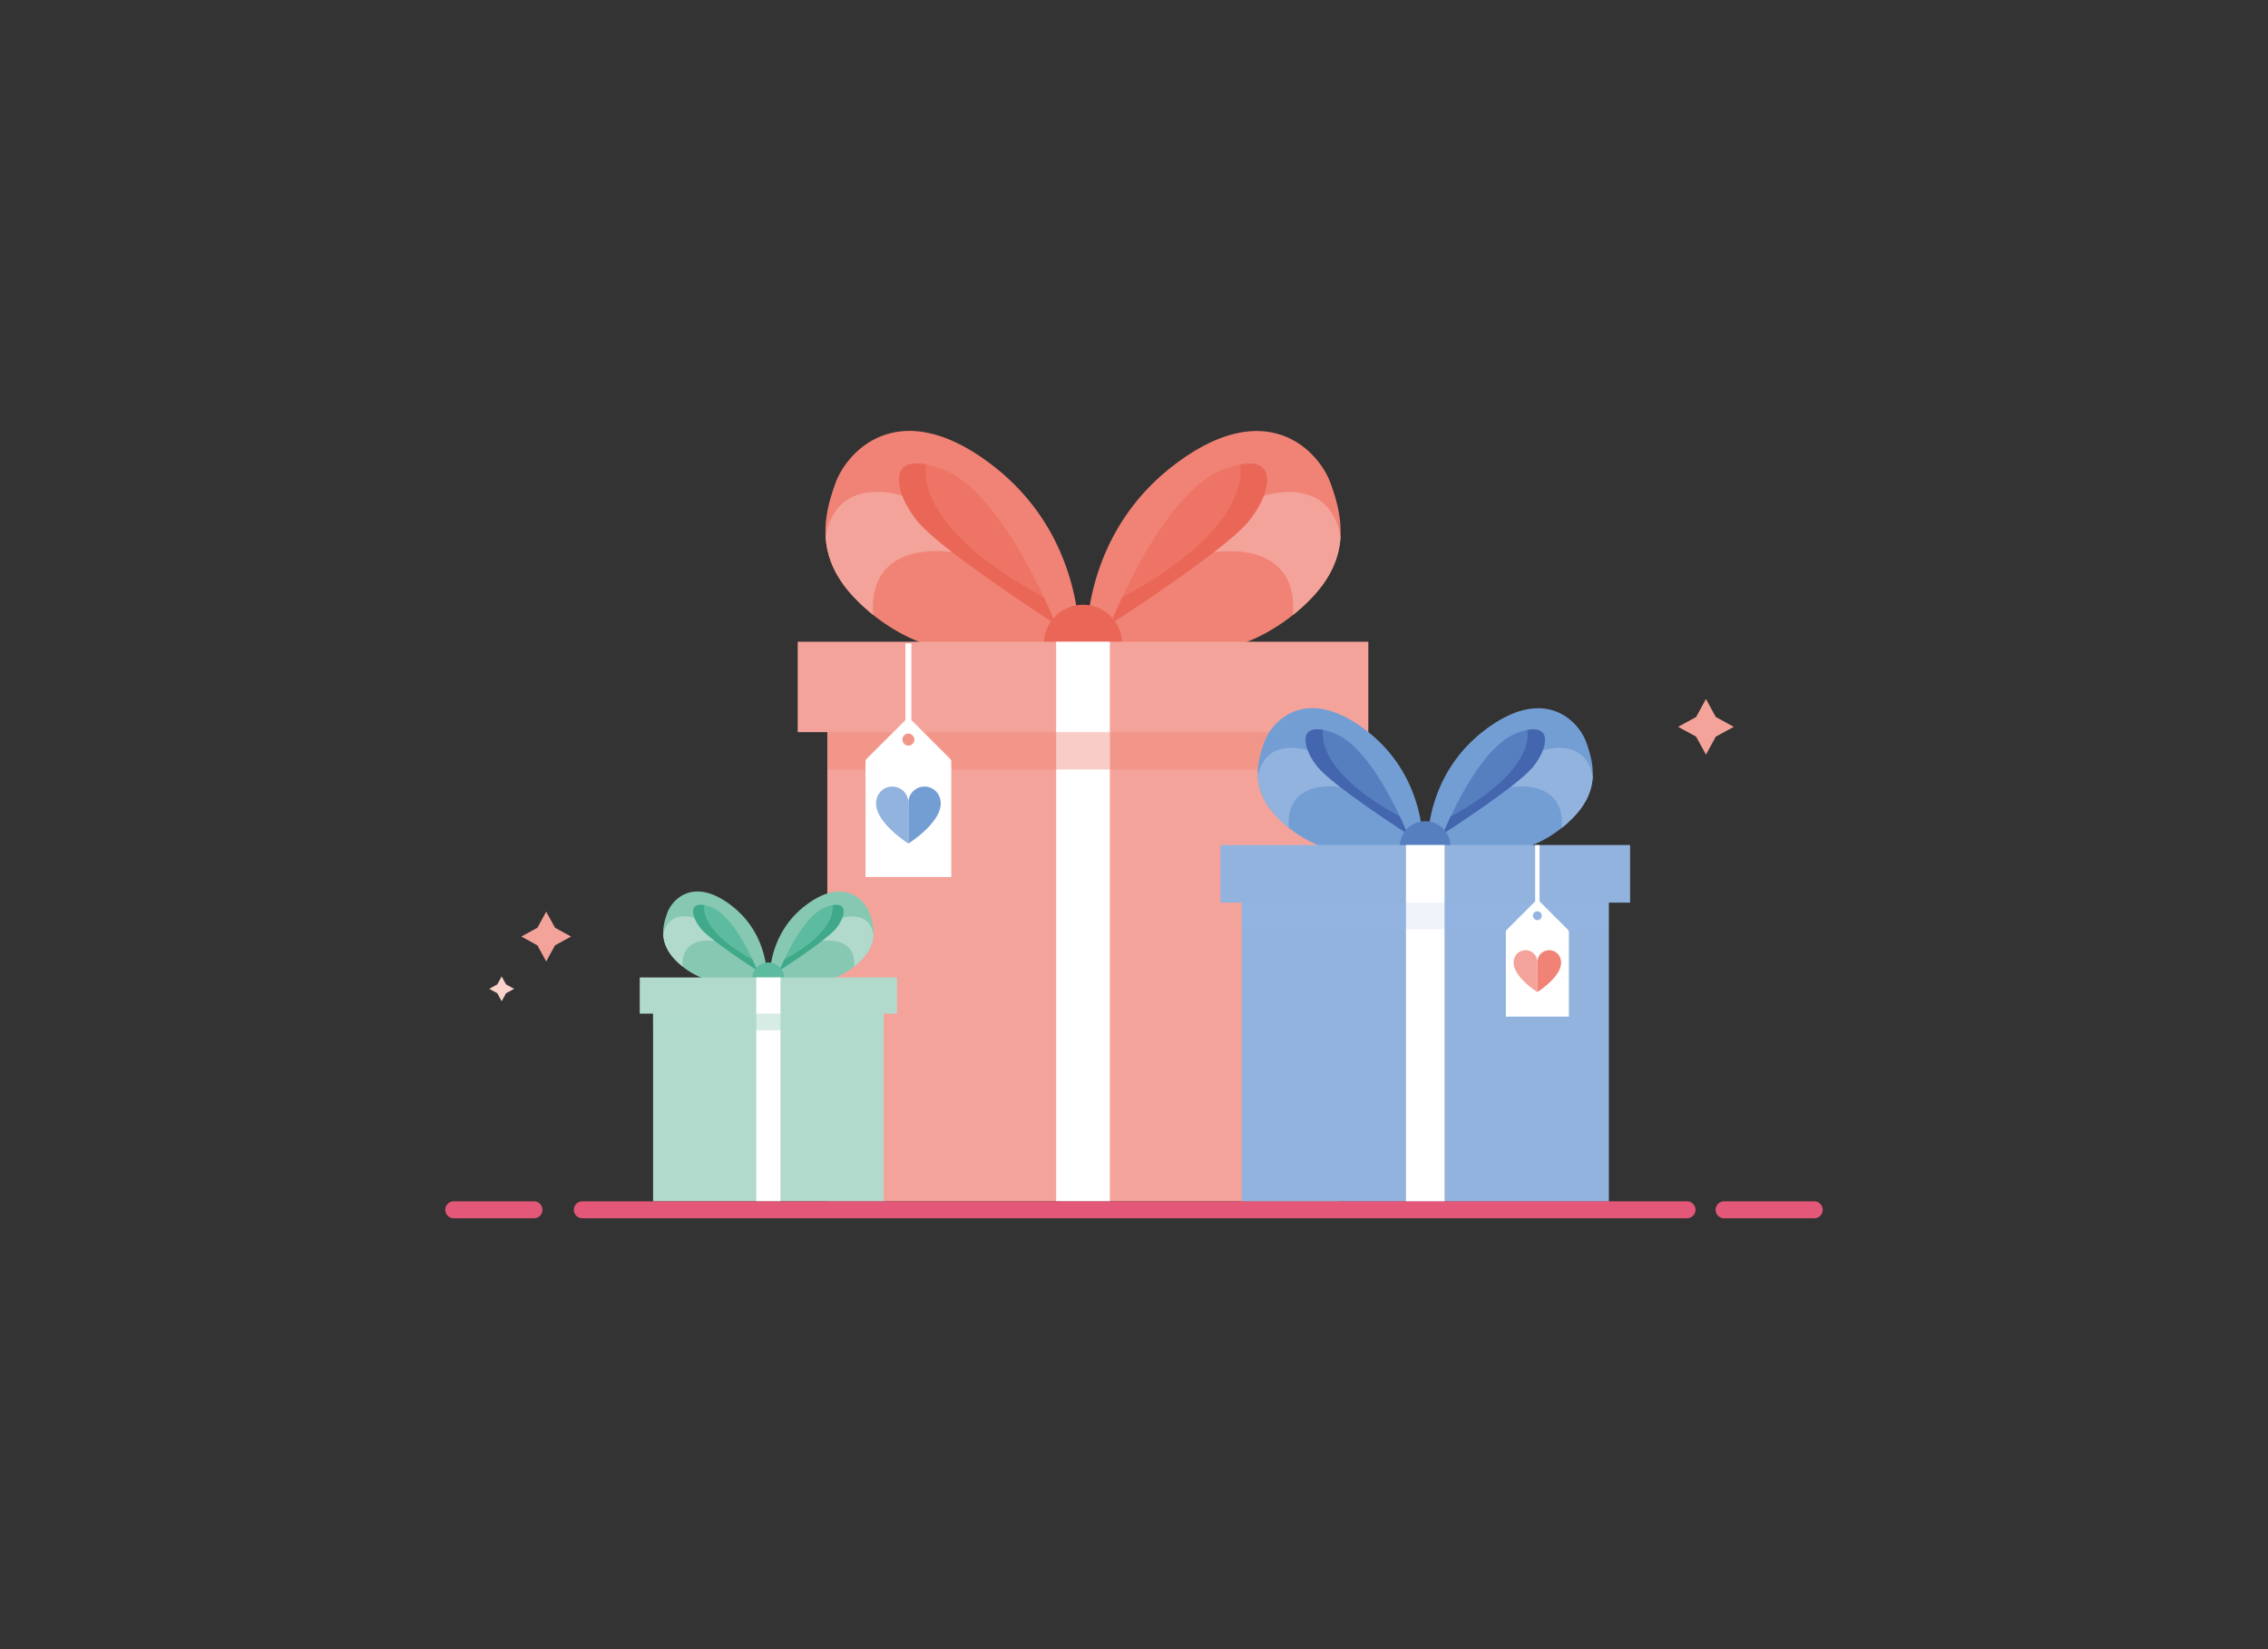 <svg xmlns="http://www.w3.org/2000/svg" viewBox="0 0 5500 4000" id="present"><rect x="0" y="0" width="5500" height="4000" fill="#333333" stroke="none"/><g data-name="‘ëîé_1">
<path fill="#f08375" d="M2002.196,1302.292c2.944,47.155,21.517,96.397,68.736,146.214a466.227,466.227,0,0,0,46.464,42.829c10.304,8.282,20.506,15.731,30.439,22.438h.038c12.006,8.102,23.654,15.104,34.701,21.145a405.517,405.517,0,0,0,51.776,23.885c24.294,9.139,39.551,11.942,39.551,11.942l301.85-11.942,42.061-1.664c.038-5.594-.052-13.095-.486-22.221a554.267,554.267,0,0,0-11.84-89.191c-19.636-91.52-69.837-217.1-196.544-315.443-226.355-175.667-354.035-37.376-382.72,41.114-9.472,25.933-17.817,53.273-21.862,81.638A240.633,240.633,0,0,0,2002.196,1302.292Z">
</path>
<path fill="#f4a39a" d="M2002.196,1302.289c2.946,47.153,21.512,96.404,68.742,146.219a466.718,466.718,0,0,0,46.457,42.825l.021 0c-13.373-188.696,192.404-151.793,192.404-151.793l-121.599-137.194S2029.237,1147.71,2002.196,1302.289Z"></path>
<path fill="#f08375" d="M2634.759,1558.804c0,1.037.026,1.996.038,2.88l343.859,9.293s15.552-2.841,40.231-12.172a407.417,407.417,0,0,0,51.674-23.885,454.824,454.824,0,0,0,111.142-86.041c93.466-98.458,74.88-194.842,44.903-277.069-28.621-78.515-156.211-216.896-382.694-41.369-128.499,99.596-178.406,227.225-197.542,319.04a552.076,552.076,0,0,0-11.111,85.44C2634.759,1544.993,2634.696,1553.083,2634.759,1558.804Z"></path><path fill="#f4a39a" d="M3250.986,1302.712c-2.978,47.151-21.579,96.389-68.842,146.173a466.729,466.729,0,0,1-46.486,42.793h-.021c13.501-188.686-192.301-151.924-192.301-151.924l121.692-137.111S3224.049,1148.116,3250.986,1302.712Z"></path>
<path fill="#ee7465" d="M2692.732 1513.953c2.115-1.359 273.019-175.916 333.108-247.282 53.808-63.898 77.855-158.653-18.861-139.987v.011a249.21 249.21 0 00-40.668 12.041c-105.765 40.116-199.929 214.125-245.167 310.454C2703.247 1487.294 2693.005 1513.252 2692.732 1513.953zM2559.876 1513.917s-125.187-319.112-273.336-375.412c-142.74-54.245-119.896 56.208-59.616 127.894C2287.204 1338.085 2559.876 1513.917 2559.876 1513.917z"></path><path fill="#ea6757" d="M2692.732 1513.953c2.115-1.359 273.019-175.916 333.108-247.282 53.808-63.898 77.855-158.653-18.861-139.987v.011c-.43 1.863 40.9 145.847-285.835 322.495C2703.247 1487.294 2693.005 1513.252 2692.732 1513.953zM2559.872 1513.908c-2.113-1.361-272.9-176.101-332.94-247.509-53.765-63.934-77.748-158.705 18.956-139.973v.011c.428 1.863-40.999 145.819 285.616 322.688C2549.374 1487.241 2559.6 1513.207 2559.872 1513.908z"></path><path fill="#ea6757" d="M2531.455,1561.659l189.653.061c0-.976-.01-1.953-.051-2.918a94.817,94.817,0,0,0-189.551,0C2531.465,1559.748,2531.455,1560.703,2531.455,1561.659Z"></path><rect width="1240.19" height="1240.189" x="2006.281" y="1673.618" fill="#f4a39a" transform="rotate(180 2626.375 2293.712)"></rect><rect width="1383.721" height="219.275" x="1934.515" y="1556.5" fill="#f4a39a" transform="rotate(-180 2626.375 1666.137)"></rect><rect width="130.253" height="1357.307" x="2561.249" y="1556.5" fill="#fff" transform="rotate(180 2626.375 2235.153)"></rect><rect width="1240.19" height="90.621" x="2006.28" y="1775.775" fill="#f08375" opacity=".4" transform="rotate(180 2626.375 1821.085)"></rect><path fill="#fff" d="M2098.893,1847.73v279.324h208.036v-279.324a10.645,10.645,0,0,0-3.116-7.525l-93.374-93.421c-.085-.085-.186-.142-.273-.223l-.001-186.048h-14.51v186.048c-.087.081-.188.138-.273.223l-93.374,93.421A10.644,10.644,0,0,0,2098.893,1847.73Zm106.859-68.085a14.521,14.521,0,1,1-17.081,17.08A14.462,14.462,0,0,1,2205.751,1779.645Z"></path><path fill="#93b3df" d="M2163.873,1907.781a39.027,39.027,0,0,0-34.844,21.443h0l-0.0.001a38.7,38.7,0,0,0-1.965,4.59c-19.305,52.826,75.847,112.151,75.847,112.151v-99.148A39.037,39.037,0,0,0,2163.873,1907.781Z"></path><path fill="#739ed4" d="M2241.948 1907.781a39.027 39.027 0 0134.845 21.443h0l0.0.001a38.733 38.733 0 011.965 4.59c19.305 52.826-75.847 112.151-75.847 112.151v-99.148A39.037 39.037 0 012241.948 1907.781zM3050.454 1884.829c1.914 30.663 13.991 62.681 44.695 95.075a303.127 303.127 0 0030.212 27.849c6.7 5.385 13.334 10.229 19.793 14.59h.025c7.807 5.269 15.381 9.821 22.564 13.75a263.726 263.726 0 0033.667 15.531c15.797 5.942 25.718 7.765 25.718 7.765l196.276-7.765 27.35-1.082c.025-3.637-.033-8.515-.316-14.449a360.43 360.43 0 00-7.699-57.996c-12.768-59.51-45.411-141.168-127.802-205.115-147.186-114.226-230.209-24.303-248.862 26.734-6.159 16.863-11.586 34.641-14.216 53.085A156.47 156.47 0 003050.454 1884.829z"></path><path fill="#93b3df" d="M3050.454,1884.827c1.915,30.661,13.989,62.686,44.699,95.078a303.467,303.467,0,0,0,30.209,27.846l.014 0c-8.696-122.698,125.109-98.703,125.109-98.703l-79.069-89.21S3068.038,1784.312,3050.454,1884.827Z"></path><path fill="#739ed4" d="M3461.775,2051.624c0,.674.017,1.299.025,1.873l223.592,6.042s10.113-1.847,26.16-7.915a264.867,264.867,0,0,0,33.6-15.531,295.745,295.745,0,0,0,72.27-55.948c60.775-64.022,48.69-126.695,29.198-180.162-18.61-51.054-101.575-141.036-248.845-26.9-83.556,64.762-116.008,147.752-128.451,207.454a358.934,358.934,0,0,0-7.225,55.557C3461.775,2042.644,3461.733,2047.904,3461.775,2051.624Z"></path><path fill="#93b3df" d="M3862.473,1885.102c-1.936,30.659-14.031,62.676-44.764,95.048a303.514,303.514,0,0,1-30.227,27.826l-.014-0c8.779-122.692-125.043-98.788-125.043-98.788l79.13-89.156S3844.957,1784.576,3862.473,1885.102Z"></path><path fill="#567fc0" d="M3499.471 2022.46c1.375-.884 177.529-114.388 216.601-160.794 34.988-41.549 50.625-103.163-12.264-91.025v.007a162.044 162.044 0 00-26.445 7.829c-68.773 26.085-130.003 139.234-159.418 201.871C3506.309 2005.125 3499.648 2022.004 3499.471 2022.46zM3413.083 2022.437s-81.402-207.501-177.735-244.11c-92.816-35.272-77.962 36.549-38.765 83.162C3235.779 1908.103 3413.083 2022.437 3413.083 2022.437z"></path><path fill="#4466ae" d="M3499.471 2022.46c1.375-.884 177.529-114.388 216.601-160.794 34.988-41.549 50.625-103.163-12.264-91.025v.007c-.28 1.211 26.595 94.836-185.863 209.7C3506.309 2005.125 3499.648 2022.004 3499.471 2022.46zM3413.079 2022.431c-1.374-.885-177.451-114.509-216.492-160.941-34.96-41.572-50.555-103.197 12.326-91.017l-0.0.007c.279 1.211-26.659 94.818 185.721 209.826C3406.254 2005.091 3412.903 2021.975 3413.079 2022.431z"></path><path fill="#567fc0" d="M3394.602,2053.48l123.321.04c0-.635-.006-1.269-.033-1.897a61.654,61.654,0,0,0-123.254,0C3394.608,2052.238,3394.602,2052.859,3394.602,2053.48Z"></path><rect width="890.409" height="790.133" x="3011.118" y="2124.225" fill="#93b3df" transform="rotate(180 3456.323 2519.292)"></rect><rect width="993.46" height="139.702" x="2959.593" y="2049.609" fill="#93b3df" transform="rotate(180 3456.323 2119.46)"></rect><rect width="93.517" height="864.749" x="3409.565" y="2049.609" fill="#fff" transform="rotate(180 3456.323 2481.984)"></rect><g opacity=".5"><rect width="890.409" height="64.509" x="3011.118" y="2189.31" transform="rotate(180 3456.323 2221.565)" style="mix-blend-mode:multiply" fill="#93b3df" opacity=".3"></rect></g><path fill="#fff" d="M3651.757,2260.605v205.198h152.828v-205.198a7.82,7.82,0,0,0-2.289-5.528l-68.595-68.629c-.062-.063-.137-.104-.201-.164l-0-136.675h-10.659v136.675c-.064.06-.138.101-.201.164l-68.595,68.629A7.82,7.82,0,0,0,3651.757,2260.605Zm78.501-50.017a10.667,10.667,0,1,1-12.548,12.547A10.624,10.624,0,0,1,3730.258,2210.588Z"></path><path fill="#f4a39a" d="M3699.494,2304.72a28.67,28.67,0,0,0-25.598,15.752h0l-0.0.001a28.459,28.459,0,0,0-1.444,3.372c-14.182,38.807,55.719,82.389,55.719,82.389v-72.836A28.678,28.678,0,0,0,3699.494,2304.72Z"></path><path fill="#f08375" d="M3756.849,2304.72a28.67,28.67,0,0,1,25.598,15.752h0l0.0.001a28.442,28.442,0,0,1,1.444,3.372c14.182,38.807-55.719,82.389-55.719,82.389v-72.836A28.677,28.677,0,0,1,3756.849,2304.72Z"></path><path fill="#86c8b2" d="M1608.482,2267.28c1.202,19.256,8.786,39.363,28.068,59.705a190.352,190.352,0,0,0,18.973,17.489c4.207,3.382,8.373,6.424,12.43,9.162h.016c4.903,3.308,9.659,6.168,14.17,8.635a165.599,165.599,0,0,0,21.143,9.753,105.009,105.009,0,0,0,16.151,4.876l123.258-4.876,17.175-.679c.015-2.284-.021-5.347-.199-9.074a226.343,226.343,0,0,0-4.835-36.42c-8.018-37.371-28.517-88.651-80.257-128.809-92.43-71.732-144.567-15.262-156.281,16.788-3.868,10.59-7.276,21.754-8.927,33.337A98.257,98.257,0,0,0,1608.482,2267.28Z"></path><path fill="#b1dacc" d="M1608.482,2267.278c1.203,19.254,8.785,39.366,28.07,59.708a190.579,190.579,0,0,0,18.97,17.487l.009 0c-5.461-77.052,78.567-61.984,78.567-61.984l-49.654-56.022S1619.524,2204.157,1608.482,2267.278Z"></path><path fill="#86c8b2" d="M1866.784,2372.024c0,.423.01.816.016,1.176l140.412,3.794a105.24,105.24,0,0,0,16.428-4.971,166.322,166.322,0,0,0,21.1-9.753,185.725,185.725,0,0,0,45.384-35.134c38.166-40.205,30.577-79.562,18.336-113.139-11.687-32.061-63.788-88.568-156.27-16.893-52.472,40.669-72.851,92.786-80.665,130.277a225.419,225.419,0,0,0-4.537,34.889C1866.784,2366.385,1866.758,2369.688,1866.784,2372.024Z"></path><path fill="#b1dacc" d="M2118.416,2267.451c-1.216,19.253-8.812,39.36-28.111,59.688a190.607,190.607,0,0,1-18.982,17.474l-.009-0c5.513-77.049-78.525-62.037-78.525-62.037l49.692-55.988S2107.416,2204.323,2118.416,2267.451Z"></path><path fill="#5dbb9f" d="M1890.457 2353.71c.863-.555 111.485-71.834 136.022-100.976 21.972-26.092 31.792-64.785-7.702-57.162v.004a101.763 101.763 0 00-16.607 4.917c-43.188 16.381-81.639 87.436-100.112 126.772C1894.751 2342.824 1890.568 2353.424 1890.457 2353.71zM1836.206 2353.695s-51.119-130.307-111.615-153.297c-58.287-22.15-48.958 22.952-24.344 52.224C1724.863 2281.896 1836.206 2353.695 1836.206 2353.695z"></path><path fill="#3fa98a" d="M1890.457 2353.71c.863-.555 111.485-71.834 136.022-100.976 21.972-26.092 31.792-64.785-7.702-57.162v.004c-.175.761 16.701 59.555-116.719 131.688C1894.751 2342.824 1890.568 2353.424 1890.457 2353.71zM1836.204 2353.691c-.863-.556-111.436-71.909-135.953-101.068-21.954-26.107-31.748-64.806 7.741-57.157l-0.0.004c.175.761-16.741 59.544 116.629 131.767C1831.918 2342.802 1836.093 2353.405 1836.204 2353.691z"></path><path fill="#5dbb9f" d="M1824.6,2373.19l77.443.025c0-.399-.004-.797-.021-1.192a38.718,38.718,0,0,0-77.402,0C1824.605,2372.41,1824.6,2372.8,1824.6,2373.19Z"></path><rect width="559.162" height="496.19" x="1583.779" y="2417.617" fill="#b1dacc" transform="rotate(180 1863.36 2665.712)"></rect><rect width="623.876" height="87.73" x="1551.423" y="2370.759" fill="#b1dacc" transform="rotate(180 1863.36 2414.624)"></rect><rect width="58.727" height="543.048" x="1833.997" y="2370.759" fill="#fff" transform="rotate(180 1863.36 2642.283)"></rect><rect width="559.162" height="40.511" x="1583.78" y="2458.489" transform="rotate(180 1863.36 2478.744)" style="mix-blend-mode:multiply" fill="#b1dacc" opacity=".5"></rect><polygon fill="#f4a39a" points="1345.935 2250.233 1384.968 2271.581 1345.935 2292.928 1324.587 2331.961 1303.239 2292.928 1264.205 2271.581 1303.239 2250.233 1324.587 2211.199 1345.935 2250.233"></polygon><polygon fill="#fad2cb" points="1227.237 2387.683 1246.753 2398.357 1227.237 2409.031 1216.563 2428.548 1205.889 2409.031 1186.372 2398.357 1205.889 2387.683 1216.563 2368.167 1227.237 2387.683"></polygon><polygon fill="#f4a39a" points="4160.881 1739.059 4204.475 1762.901 4160.881 1786.743 4137.038 1830.338 4113.196 1786.743 4069.601 1762.901 4113.196 1739.059 4137.038 1695.465 4160.881 1739.059"></polygon><path fill="#e35878" d="M4091.161 2954.822H1412.126a20.507 20.507 0 01-20.507-20.508h0a20.507 20.507 0 0120.507-20.507h2679.034a20.507 20.507 0 0120.508 20.507h0A20.507 20.507 0 014091.161 2954.822zM1295.025 2954.822H1100.307a20.507 20.507 0 01-20.507-20.508h0a20.507 20.507 0 0120.507-20.507h194.718a20.507 20.507 0 0120.507 20.507h0A20.507 20.507 0 011295.025 2954.822zM4399.693 2954.822h-218.797a20.507 20.507 0 01-20.507-20.508h0a20.507 20.507 0 0120.507-20.507h218.797a20.507 20.507 0 0120.507 20.507h0A20.507 20.507 0 014399.693 2954.822z"></path></g></svg>